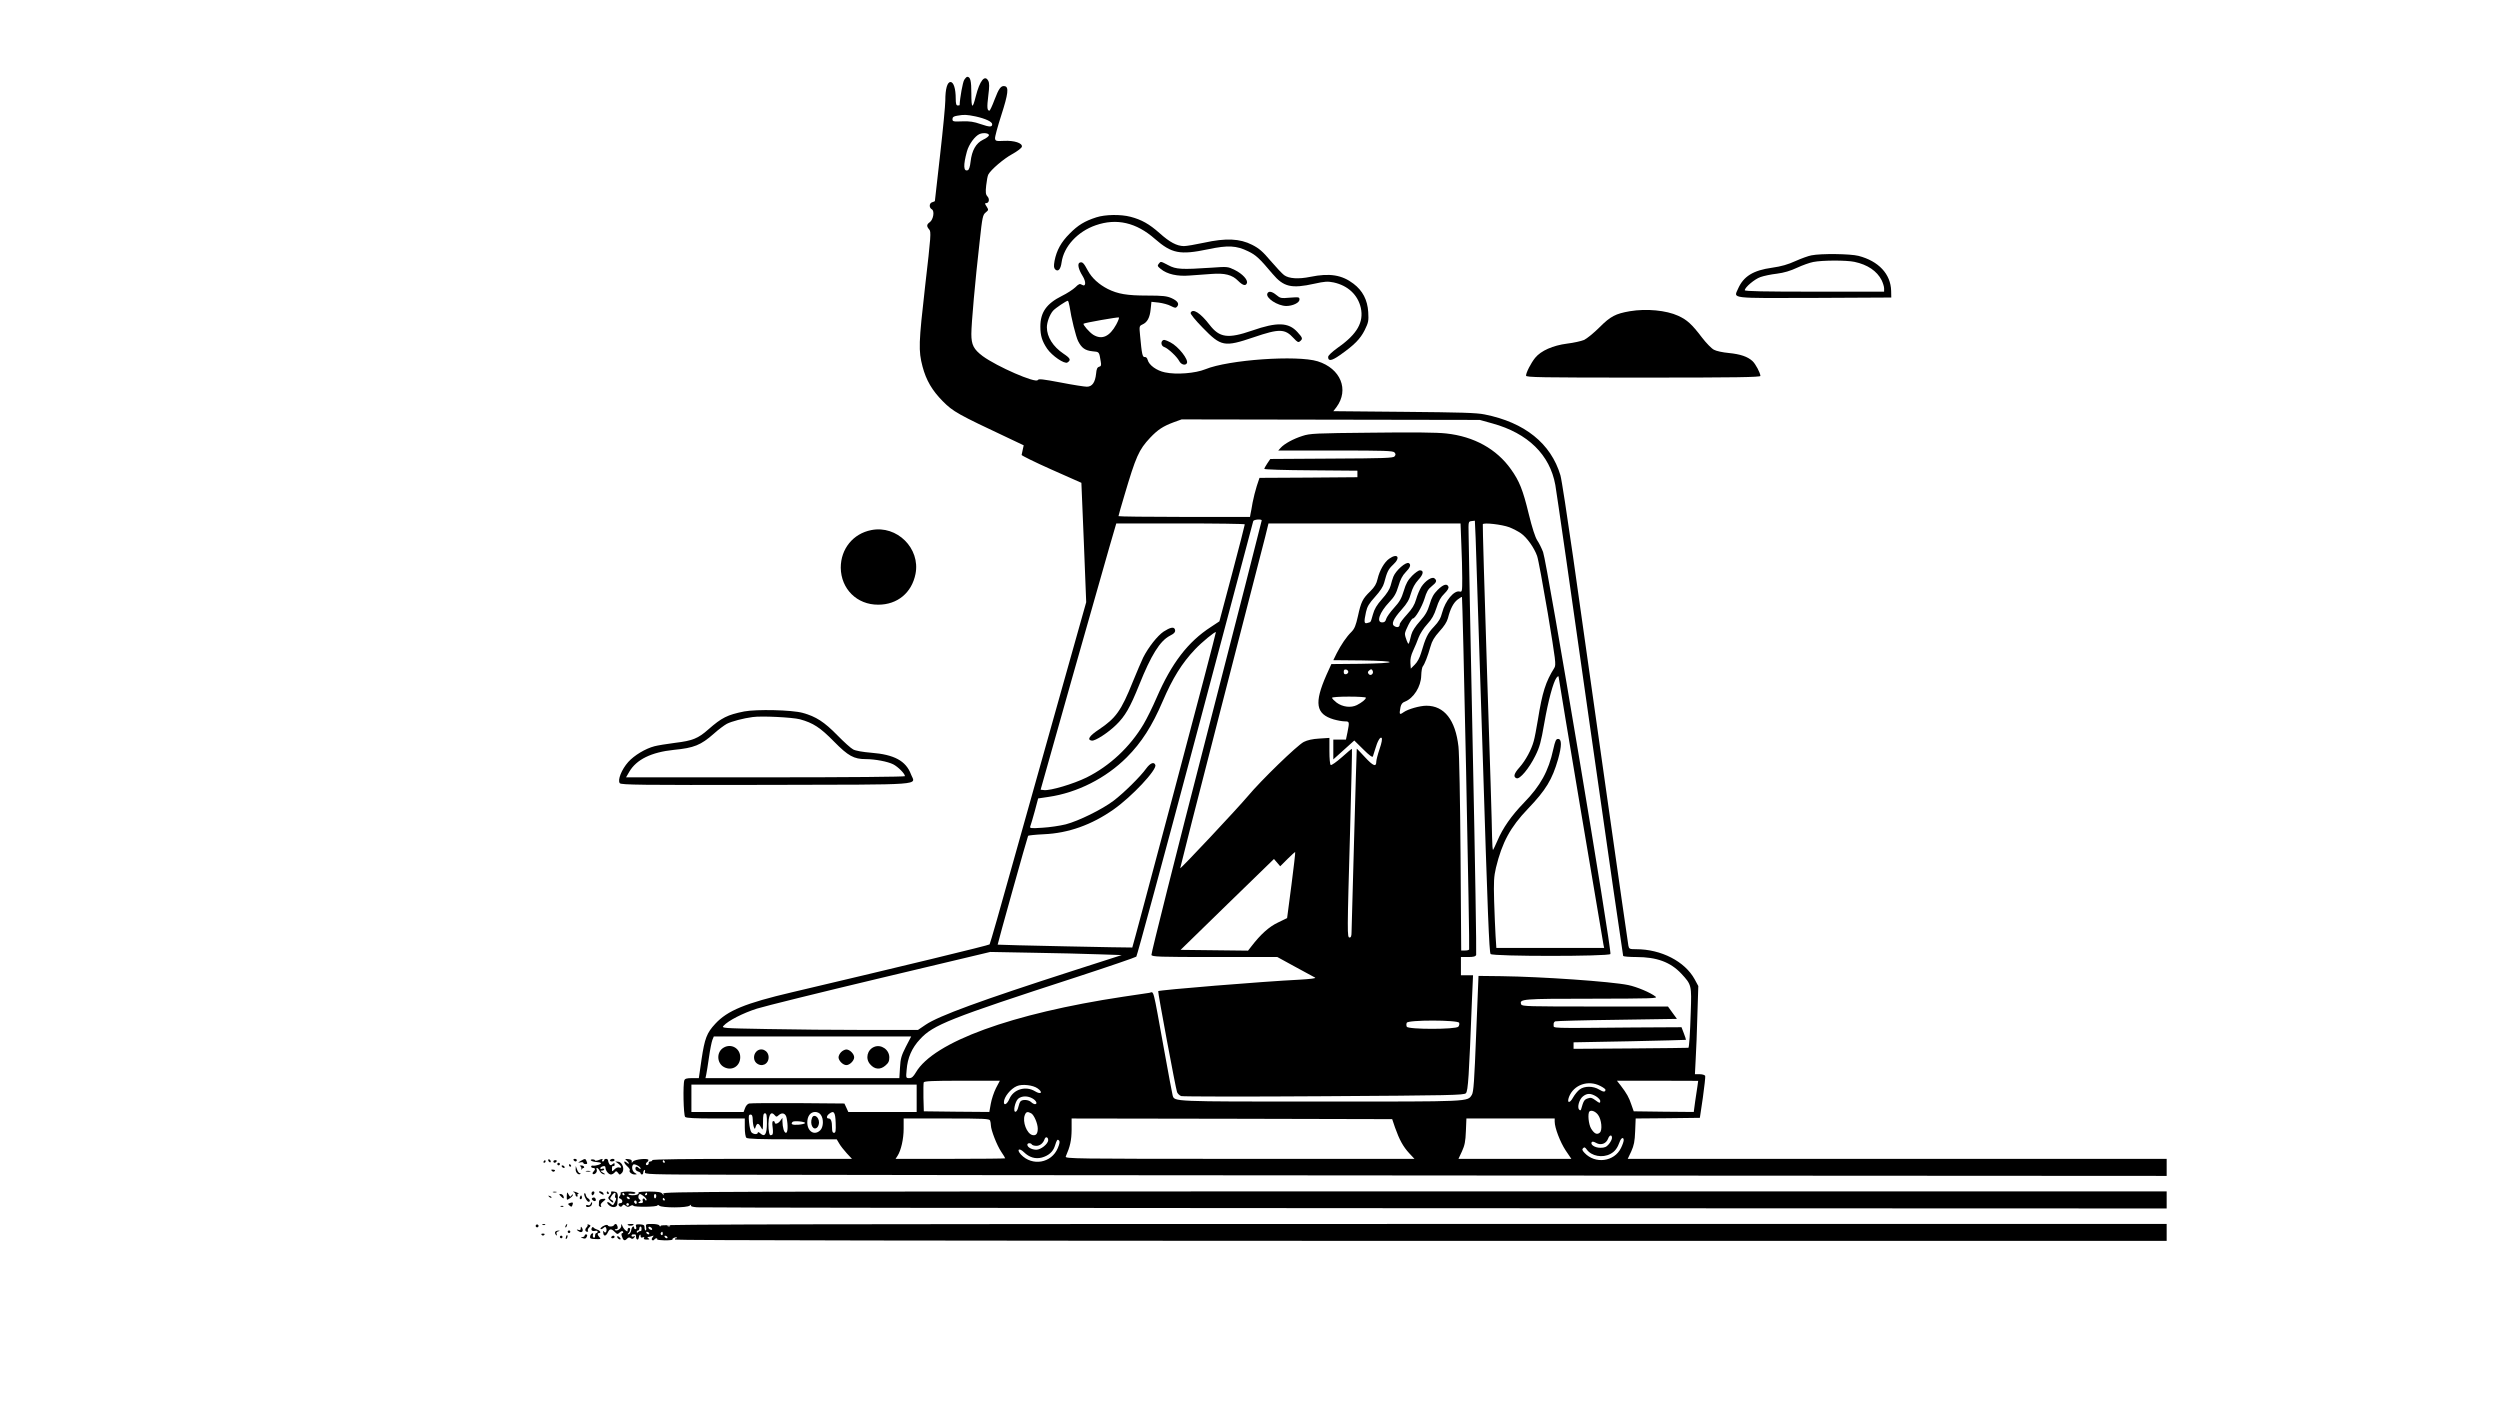 <?xml version="1.0" standalone="no"?>
<!DOCTYPE svg PUBLIC "-//W3C//DTD SVG 20010904//EN"
 "http://www.w3.org/TR/2001/REC-SVG-20010904/DTD/svg10.dtd">
<svg version="1.0" xmlns="http://www.w3.org/2000/svg"
 width="1920pt" height="1080pt" viewBox="0 0 1920 1080"
 preserveAspectRatio="xMidYMid meet">

<g transform="translate(0,1080) scale(0.1,-0.1)"
fill="#000000" stroke="none">
<path d="M7405 10186 c-11 -17 -33 -138 -35 -193 0 -2 -7 -3 -15 -3 -11 0 -15
13 -15 53 0 75 -16 127 -40 127 -25 0 -40 -53 -40 -142 0 -36 -18 -224 -40
-417 -22 -193 -40 -352 -40 -354 0 -3 -9 -7 -20 -10 -24 -6 -27 -42 -3 -55 22
-13 11 -79 -17 -99 -24 -17 -25 -31 -4 -55 16 -17 14 -47 -31 -435 -50 -440
-52 -496 -20 -618 28 -106 74 -184 155 -266 80 -81 117 -101 508 -285 l114
-54 -7 -32 c-4 -18 -8 -37 -9 -42 0 -5 103 -56 229 -112 l230 -102 19 -458 18
-459 -190 -675 c-105 -371 -270 -961 -368 -1310 -97 -349 -180 -639 -184 -643
-6 -7 -670 -168 -1515 -367 -362 -85 -498 -141 -592 -243 -65 -70 -81 -112
-105 -272 l-21 -145 -53 0 c-38 0 -53 -4 -58 -16 -12 -30 -7 -269 6 -282 9 -9
75 -12 235 -12 l223 0 0 -68 c0 -40 5 -73 12 -80 9 -9 101 -12 353 -12 l341 0
19 -32 c10 -18 37 -52 58 -75 l40 -43 -767 0 c-504 0 -766 -3 -766 -10 0 -5
-7 -10 -15 -10 -8 0 -14 -5 -13 -11 2 -6 -3 -14 -9 -16 -15 -6 -17 13 -3 22 5
3 10 11 10 16 0 16 -103 6 -118 -11 -11 -13 -12 -13 -10 0 2 10 -7 16 -27 18
-27 2 -28 1 -12 -11 9 -8 17 -18 17 -22 0 -4 -7 -2 -15 5 -28 23 -28 1 0 -25
16 -14 25 -28 22 -32 -11 -11 14 -33 37 -33 21 1 21 1 1 13 -20 12 -27 48 -12
63 9 9 57 -16 57 -30 0 -6 -5 -5 -12 2 -17 17 -28 15 -28 -4 0 -9 9 -18 20
-21 11 -3 20 -9 20 -14 0 -5 5 -9 10 -9 6 0 10 6 10 14 0 8 4 17 9 20 5 4 7
-3 4 -14 -5 -20 2 -20 693 -22 385 -2 3015 -4 5847 -6 l5147 -3 0 66 0 65
-2069 0 -2070 0 27 57 c21 47 27 77 30 155 l4 98 247 2 246 3 23 155 c12 85
20 160 18 167 -3 7 -22 13 -42 13 l-37 0 6 118 c4 64 10 216 13 338 l7 221
-28 52 c-75 137 -257 231 -449 231 -51 0 -55 2 -60 27 -6 30 -292 2042 -425
2988 -45 314 -88 595 -97 625 -73 244 -274 406 -582 467 -62 13 -185 16 -619
20 l-543 5 24 31 c99 134 32 297 -144 352 -158 49 -686 12 -863 -61 -76 -31
-222 -43 -310 -24 -64 13 -123 56 -133 96 -4 15 -12 23 -22 22 -18 -3 -23 23
-36 163 -7 74 -7 75 18 87 37 16 57 53 63 117 l6 57 56 -6 c31 -4 73 -15 93
-26 31 -16 38 -17 48 -5 19 22 4 44 -42 65 -36 16 -66 20 -188 20 -154 0 -225
12 -303 51 -68 35 -121 83 -152 140 -32 60 -42 70 -63 62 -19 -8 -10 -51 22
-102 29 -46 26 -88 -5 -68 -16 10 -24 7 -51 -20 -18 -17 -64 -47 -103 -66
-118 -59 -165 -126 -165 -235 0 -70 13 -112 52 -170 38 -55 133 -120 156 -106
29 19 23 32 -31 68 -79 53 -127 128 -127 202 0 39 22 99 48 128 18 20 101 76
113 76 3 0 9 -19 13 -42 13 -90 49 -234 66 -268 27 -53 54 -72 110 -78 54 -5
51 -2 64 -80 5 -28 2 -35 -13 -39 -14 -4 -20 -17 -23 -53 -7 -67 -30 -100 -71
-100 -17 0 -108 14 -200 32 -138 26 -170 30 -177 19 -16 -26 -312 103 -423
184 -69 52 -87 86 -87 170 0 78 29 406 64 712 20 187 24 203 46 221 23 19 23
20 7 46 -14 21 -15 26 -3 26 22 0 28 31 10 51 -14 15 -16 31 -10 85 4 37 11
74 16 83 20 38 120 123 185 158 38 21 71 46 73 56 6 28 -59 49 -137 45 -61 -3
-66 -1 -69 18 -2 12 20 92 48 179 53 164 59 217 27 223 -29 6 -45 -15 -79
-104 -17 -46 -35 -84 -39 -84 -18 0 -20 25 -9 114 9 71 9 98 0 115 -26 50 -65
3 -96 -119 -25 -101 -34 -95 -34 21 0 99 -7 129 -32 129 -4 0 -15 -11 -23 -24z
m87 -280 c77 -17 128 -41 128 -60 0 -23 -19 -23 -89 1 -51 18 -83 23 -141 21
-69 -3 -75 -1 -75 17 0 15 9 22 35 26 56 10 71 9 142 -5z m103 -144 c0 -8 -20
-24 -45 -35 -55 -27 -86 -82 -96 -169 -4 -38 -12 -62 -21 -65 -34 -13 -36 38
-7 144 15 55 62 119 98 134 30 12 71 6 71 -9z m978 -1454 c-51 -93 -110 -120
-177 -79 -29 18 -82 79 -74 85 7 7 263 52 271 48 4 -2 -5 -26 -20 -54z m2889
-760 c272 -75 441 -240 483 -473 8 -44 128 -874 265 -1845 138 -970 254 -1768
256 -1772 3 -4 49 -8 102 -8 156 0 261 -39 344 -127 80 -86 80 -90 73 -297 -5
-162 -12 -267 -18 -273 -1 -1 -200 -3 -442 -5 l-440 -3 0 25 0 25 430 8 c236
5 431 10 433 11 1 2 -6 25 -16 50 l-18 47 -370 -2 c-665 -6 -609 -7 -612 19
-2 13 3 24 12 28 8 3 222 9 475 12 l460 7 -35 48 -34 47 -560 0 c-511 0 -561
1 -567 16 -16 42 4 44 541 44 468 1 509 2 491 16 -39 31 -143 75 -211 89 -131
27 -663 64 -974 68 l-175 2 -18 -445 c-14 -364 -20 -448 -33 -468 -35 -54 3
-52 -1159 -52 -1151 0 -1124 -1 -1139 47 -3 10 -33 169 -66 353 -89 491 -76
442 -113 435 -18 -3 -108 -16 -202 -30 -855 -129 -1454 -347 -1591 -581 -20
-34 -32 -44 -51 -44 -25 0 -26 1 -20 63 7 93 40 169 103 236 101 110 227 160
1199 476 248 81 455 152 462 158 6 7 210 759 453 1672 243 913 443 1666 445
1673 5 13 65 17 65 5 0 -5 -191 -753 -426 -1664 -235 -911 -424 -1664 -421
-1673 6 -14 53 -16 487 -16 l480 0 137 -75 c76 -41 145 -78 153 -83 9 -6 -36
-11 -120 -16 -284 -14 -1077 -79 -1085 -88 -4 -6 135 -752 145 -776 5 -12 20
-26 32 -30 13 -4 506 -5 1096 -1 976 6 1075 8 1090 23 17 17 24 125 47 724 l8
182 -47 0 -46 0 0 70 0 70 55 0 c41 0 57 4 62 16 3 8 -8 716 -26 1572 -17 856
-32 1602 -32 1657 -2 99 -2 100 23 103 l25 3 6 -133 c3 -73 27 -819 54 -1657
38 -1212 50 -1527 61 -1538 19 -19 904 -19 920 0 14 17 -487 3008 -517 3087
-11 29 -31 70 -45 90 -16 25 -39 96 -65 202 -45 186 -72 253 -136 343 -111
157 -285 253 -498 276 -68 8 -260 10 -572 6 -434 -4 -475 -6 -532 -25 -70 -22
-139 -60 -167 -91 l-19 -21 440 0 c379 0 442 -2 453 -15 10 -12 10 -18 0 -30
-10 -13 -80 -15 -483 -17 l-471 -3 -23 -34 c-13 -19 -23 -38 -23 -42 0 -5 161
-10 358 -11 l357 -3 0 -25 0 -25 -376 -3 -376 -2 -21 -63 c-11 -34 -25 -91
-32 -127 -6 -36 -13 -75 -16 -87 l-4 -23 -505 0 c-278 0 -505 3 -505 6 0 4 20
75 45 158 89 301 111 351 198 444 59 62 98 88 181 119 l61 22 1145 -2 1145 -2
97 -27z m-1902 -775 c0 -5 -43 -174 -97 -377 l-98 -368 -65 -43 c-177 -114
-303 -280 -417 -543 -30 -70 -75 -161 -100 -203 -104 -176 -261 -322 -438
-410 -102 -50 -277 -102 -326 -97 l-27 3 237 840 c131 462 262 922 291 1023
l53 182 493 0 c272 0 494 -3 494 -7z m1663 -150 c4 -87 7 -206 7 -265 0 -100
-1 -106 -20 -101 -42 11 -110 -70 -134 -161 -11 -44 -26 -70 -63 -109 -49 -51
-64 -83 -99 -202 -11 -37 -29 -71 -49 -90 l-30 -30 -3 43 c-2 29 4 59 21 95
14 29 32 74 42 101 10 27 39 73 66 102 36 39 53 70 71 125 17 54 33 83 61 110
24 24 35 42 31 53 -10 27 -40 18 -83 -25 -31 -31 -46 -58 -61 -110 -17 -55
-32 -82 -75 -130 -35 -39 -59 -76 -66 -103 -21 -84 -20 -82 -35 -47 -8 19 -14
42 -14 53 0 23 49 118 61 118 18 0 69 88 89 151 16 53 28 75 55 96 38 30 43
44 22 61 -19 16 -70 -18 -101 -65 -13 -21 -31 -64 -40 -96 -13 -44 -30 -72
-71 -117 -30 -33 -55 -66 -55 -74 0 -22 -17 -28 -39 -16 -29 15 -12 55 54 129
42 47 58 75 71 123 13 44 30 75 57 105 40 43 44 73 11 73 -9 0 -36 -19 -59
-42 -32 -33 -47 -59 -64 -116 -18 -59 -32 -84 -75 -131 -29 -32 -56 -70 -60
-84 -5 -20 -13 -27 -31 -27 -47 0 -20 77 54 155 39 41 54 67 71 124 15 51 31
81 55 106 35 35 44 59 25 70 -22 13 -100 -56 -119 -104 -6 -15 -15 -45 -21
-69 -7 -27 -30 -63 -66 -103 -40 -45 -59 -77 -70 -118 -19 -66 -14 -57 -41
-65 -27 -9 -29 5 -12 84 9 41 23 65 70 117 39 43 62 79 69 106 23 87 32 105
70 141 59 54 34 91 -31 45 -37 -26 -74 -90 -89 -155 -9 -39 -22 -61 -56 -95
-59 -57 -71 -81 -95 -191 -16 -72 -26 -96 -49 -120 -39 -38 -80 -99 -114 -165
l-26 -53 217 -2 c139 -2 217 -7 216 -13 -2 -6 -88 -11 -226 -13 l-222 -2 -38
-84 c-95 -216 -82 -300 56 -341 28 -8 66 -15 84 -15 37 0 38 -2 22 -83 l-12
-57 -48 0 -49 0 0 -76 0 -76 81 73 80 72 69 -68 c47 -47 71 -64 74 -54 2 8 10
32 17 54 18 63 39 99 50 88 6 -6 1 -37 -16 -86 -14 -41 -25 -85 -25 -96 0 -44
-24 -34 -87 34 -35 38 -63 67 -63 65 -2 -12 -39 -1370 -40 -1407 0 -31 -4 -43
-15 -43 -19 0 -19 23 4 830 9 338 16 617 14 619 -1 2 -36 -27 -77 -64 -41 -36
-80 -64 -86 -60 -6 4 -10 48 -10 107 l0 101 -77 -5 c-53 -3 -92 -12 -120 -26
-52 -27 -329 -296 -430 -417 -79 -94 -514 -558 -519 -553 -1 2 139 552 312
1223 173 671 326 1266 341 1323 l25 102 738 0 737 0 6 -157z m368 128 c28 -11
69 -32 90 -47 45 -31 102 -111 124 -174 9 -24 45 -222 82 -439 61 -370 65
-397 50 -421 -66 -105 -92 -186 -126 -398 -11 -67 -25 -141 -32 -164 -17 -64
-62 -148 -108 -200 -44 -49 -51 -75 -24 -85 25 -10 96 75 144 172 34 68 44
106 69 250 31 178 69 316 94 350 9 11 16 15 16 8 0 -14 338 -2027 345 -2060
l5 -23 -414 0 -414 0 -6 93 c-3 50 -8 171 -11 267 -4 151 -2 186 14 256 47
194 110 311 245 452 139 145 187 225 232 381 29 103 29 156 0 156 -16 0 -22
-14 -37 -80 -36 -167 -98 -280 -226 -411 -95 -98 -162 -194 -203 -291 -15 -35
-30 -66 -33 -70 -4 -3 -7 43 -8 103 0 60 -17 622 -38 1249 -20 627 -35 1144
-33 1149 8 14 146 -2 203 -23z m-331 -1888 c15 -741 26 -1351 23 -1355 -2 -5
-17 -8 -33 -8 l-28 0 -5 738 c-3 405 -10 778 -16 828 -23 205 -109 314 -246
314 -51 0 -141 -26 -174 -49 -34 -24 -36 -20 -25 39 5 22 15 35 33 41 67 26
124 115 126 200 1 32 6 64 12 71 14 17 38 78 59 152 12 44 29 72 69 117 36 39
57 72 65 101 18 72 42 118 74 143 17 13 32 22 34 20 2 -2 17 -611 32 -1352z
m-2240 -130 c-177 -664 -322 -1209 -324 -1210 -2 -2 -1030 19 -1034 22 -2 2
228 826 234 836 2 3 56 9 121 12 188 8 367 72 535 190 140 98 335 306 321 342
-10 27 -39 15 -70 -27 -44 -62 -173 -189 -251 -248 -89 -67 -268 -155 -367
-181 -44 -11 -125 -23 -179 -26 -93 -6 -99 -5 -93 12 4 9 19 61 34 115 l26 98
81 12 c219 32 439 143 600 304 113 113 195 242 275 429 77 179 148 294 250
401 50 53 153 138 159 131 2 -2 -141 -547 -318 -1212z m1335 907 c0 -8 -8 -16
-17 -18 -13 -2 -18 3 -18 18 0 15 5 20 18 18 9 -2 17 -10 17 -18z m188 6 c8
-21 -17 -40 -31 -23 -9 10 -8 17 0 25 16 16 25 15 31 -2z m-53 -204 c0 -13
-30 -37 -69 -57 -46 -23 -110 -15 -156 19 -19 15 -35 31 -35 37 0 5 55 9 130
9 72 0 130 -4 130 -8z m-572 -1441 l-33 -252 -70 -34 c-68 -32 -133 -90 -205
-184 l-25 -32 -259 3 -259 3 358 349 359 349 24 -28 24 -28 56 56 c31 31 58
55 59 53 2 -2 -11 -117 -29 -255z m-1483 -530 l180 -6 -370 -119 c-714 -230
-1036 -348 -1136 -416 l-59 -40 -402 0 c-222 0 -562 3 -756 7 -346 6 -352 7
-335 25 36 40 150 98 257 132 61 19 489 125 951 235 l840 200 325 -6 c179 -3
406 -8 505 -12z m2771 -526 c4 -8 1 -22 -6 -30 -19 -22 -388 -22 -396 0 -4 8
-4 22 0 30 8 23 394 22 402 0z m-4249 -184 c-35 -69 -41 -91 -45 -160 l-5 -81
-744 0 -745 0 6 28 c3 15 13 74 21 132 8 58 20 117 26 133 l11 27 758 0 758 0
-41 -79z m692 -318 c-16 -32 -34 -86 -40 -121 l-11 -62 -252 2 -251 3 -3 104
c-1 58 0 111 2 118 4 10 65 13 295 13 l290 0 -30 -57z m5388 19 c-3 -20 -11
-74 -18 -120 l-11 -82 -231 2 -230 3 -18 51 c-18 55 -36 87 -82 147 l-29 37
312 0 312 -1 -5 -37z m-747 -2 c22 -11 40 -24 40 -29 0 -19 -16 -19 -48 1 -45
28 -113 29 -150 1 -15 -11 -38 -39 -51 -62 -26 -48 -49 -44 -31 5 36 93 147
132 240 84z m-5250 -95 l0 -105 -262 0 -263 0 -15 33 -15 32 -355 3 c-195 1
-365 0 -377 -3 -12 -3 -25 -18 -31 -35 l-11 -30 -200 0 -201 0 0 105 0 105
865 0 865 0 0 -105z m929 76 c44 -31 26 -50 -20 -22 -72 44 -166 15 -197 -59
-17 -40 -42 -54 -42 -25 0 40 52 104 100 124 40 17 123 8 159 -18z m4289 -61
c17 -11 32 -27 32 -35 0 -20 -5 -19 -40 7 -24 18 -35 20 -57 12 -26 -9 -32
-19 -50 -83 -3 -10 -7 -11 -15 -3 -17 17 0 79 29 102 32 25 59 25 101 0z
m-4327 -17 c29 -17 39 -43 17 -43 -6 0 -20 7 -29 16 -21 19 -65 22 -81 6 -6
-6 -13 -25 -17 -43 -4 -18 -13 -35 -20 -37 -24 -8 -6 79 19 100 28 23 74 23
111 1z m4342 -125 c27 -36 35 -119 13 -137 -21 -18 -42 -8 -66 31 -20 32 -28
117 -13 132 14 13 46 1 66 -26z m-5969 0 c23 -32 20 -94 -4 -118 -44 -44 -100
-11 -100 60 0 48 24 80 60 80 18 0 34 -8 44 -22z m114 -61 c2 -64 0 -77 -13
-77 -11 0 -15 11 -15 39 0 49 -8 71 -26 71 -19 0 -17 20 4 36 36 28 47 14 50
-69z m1501 73 c22 -11 51 -79 51 -118 0 -40 -14 -56 -42 -49 -42 11 -77 102
-58 152 10 27 21 30 49 15z m-2029 -74 c0 -86 -16 -112 -50 -81 -11 10 -20 13
-20 7 0 -17 -35 -15 -50 3 -6 8 -14 41 -17 75 -5 51 -3 60 11 60 12 0 16 -10
17 -37 0 -21 4 -47 8 -58 8 -19 8 -19 15 3 10 29 22 28 40 -5 15 -27 15 -26
16 40 0 53 3 67 15 67 12 0 15 -15 15 -74z m60 59 c12 -14 15 -14 31 1 26 23
53 14 60 -21 12 -57 10 -115 -5 -115 -14 0 -26 40 -27 89 l0 26 -16 -22 c-16
-23 -43 -31 -43 -13 0 6 -5 10 -11 10 -8 0 -10 -15 -5 -49 4 -32 3 -52 -4 -56
-6 -4 -13 -5 -16 -2 -11 10 -16 79 -10 121 8 48 23 58 46 31z m1654 -41 c3 -9
6 -25 6 -37 1 -37 46 -153 79 -202 17 -25 31 -48 31 -51 0 -2 -190 -4 -421 -4
l-421 0 15 23 c27 42 47 129 47 209 l0 78 329 0 c291 0 330 -2 335 -16z m3110
-54 c33 -93 62 -146 108 -196 l41 -44 -1343 0 c-1274 0 -1342 1 -1335 18 34
78 44 124 45 205 l0 87 1231 -2 1231 -3 22 -65z m1226 46 c0 -48 42 -157 84
-221 l44 -65 -433 0 -434 0 27 58 c21 46 27 76 30 155 l4 97 339 0 339 0 0
-24z m-5757 -11 c-2 -5 -25 -11 -53 -13 -46 -3 -60 4 -43 22 11 11 98 2 96 -9z
m6197 -114 c0 -11 -11 -32 -24 -48 -19 -22 -32 -28 -65 -28 -42 0 -79 24 -67
43 4 7 16 5 35 -6 36 -20 76 -6 91 33 11 30 30 33 30 6z m-4330 -17 c0 -29
-56 -74 -92 -74 -35 1 -68 19 -68 39 0 14 27 15 35 1 3 -5 19 -10 34 -10 28 0
53 20 64 53 8 21 27 14 27 -9z m4420 -1 c0 -9 -9 -36 -21 -60 -51 -105 -198
-125 -280 -37 -18 19 -20 27 -11 36 10 10 16 7 28 -10 36 -51 121 -67 182 -34
34 18 54 44 72 95 11 30 30 37 30 10z m-4346 -60 c-48 -116 -196 -142 -283
-50 -36 39 -15 55 23 18 41 -40 88 -54 137 -41 51 14 86 44 100 88 16 51 20
55 32 43 8 -8 5 -24 -9 -58z m-3019 -103 c3 -5 1 -10 -4 -10 -6 0 -11 5 -11
10 0 6 2 10 4 10 3 0 8 -4 11 -10z"/>
<path d="M8936 5949 c-47 -32 -115 -118 -156 -198 -12 -24 -48 -109 -80 -187
-89 -222 -130 -279 -258 -365 -77 -51 -96 -81 -57 -87 26 -4 126 61 187 121
69 67 107 133 177 307 92 230 160 338 235 377 36 18 46 31 39 50 -8 21 -36 15
-87 -18z"/>
<path d="M5559 2755 c-58 -32 -56 -121 3 -151 60 -31 123 8 123 77 0 67 -68
107 -126 74z"/>
<path d="M6714 2760 c-54 -22 -70 -91 -31 -134 34 -40 77 -43 115 -11 25 21
32 34 32 64 0 60 -63 103 -116 81z"/>
<path d="M5807 2722 c-22 -24 -21 -65 1 -85 40 -36 95 -11 95 43 0 54 -61 81
-96 42z"/>
<path d="M6460 2720 c-11 -11 -20 -29 -20 -40 0 -26 34 -60 60 -60 26 0 60 34
60 60 0 26 -34 60 -60 60 -11 0 -29 -9 -40 -20z"/>
<path d="M6236 2214 c-18 -48 9 -99 39 -74 8 7 15 24 15 39 0 44 -41 70 -54
35z"/>
<path d="M8420 9131 c-90 -29 -141 -60 -205 -125 -66 -66 -100 -128 -116 -209
-7 -41 -6 -54 5 -66 22 -21 42 0 49 54 17 122 123 237 262 285 161 56 312 21
455 -105 129 -112 191 -125 410 -79 152 32 216 28 306 -16 60 -29 86 -53 187
-173 85 -101 145 -115 321 -76 81 18 103 19 148 10 110 -24 186 -95 209 -195
24 -110 -28 -202 -175 -305 -48 -35 -76 -61 -76 -73 0 -34 27 -30 91 15 110
77 156 124 190 192 29 59 31 71 27 139 -6 93 -43 164 -113 217 -89 68 -183 83
-331 53 -92 -19 -165 -14 -202 13 -15 11 -61 60 -103 109 -61 72 -88 96 -143
124 -94 48 -201 53 -369 16 -65 -14 -135 -26 -155 -26 -54 1 -108 29 -187 100
-79 70 -138 103 -222 125 -76 20 -195 18 -263 -4z"/>
<path d="M13912 8839 c-23 -4 -78 -24 -123 -44 -57 -26 -108 -41 -179 -51
-145 -20 -220 -66 -262 -162 -34 -77 -70 -72 591 -70 l586 3 -1 51 c-3 129
-96 229 -251 269 -63 16 -286 19 -361 4z m330 -50 c100 -21 173 -70 209 -141
10 -21 19 -49 19 -63 l0 -25 -535 0 c-388 0 -535 3 -535 11 0 22 76 86 120
101 25 9 81 21 126 26 55 7 105 22 156 46 41 19 97 39 124 44 70 14 254 14
316 1z"/>
<path d="M8899 8774 c-12 -14 -9 -20 16 -40 49 -40 127 -58 222 -50 46 3 120
9 166 12 103 8 159 -6 205 -52 36 -36 59 -43 68 -19 10 25 -34 72 -92 101 -55
27 -56 27 -182 18 -226 -15 -270 -13 -329 19 -62 32 -57 31 -74 11z"/>
<path d="M9733 8545 c-13 -34 79 -94 145 -95 50 0 102 25 102 49 0 20 -4 20
-73 15 -68 -6 -74 -5 -104 20 -35 29 -61 33 -70 11z"/>
<path d="M12518 8410 c-110 -19 -149 -39 -233 -123 -44 -44 -98 -88 -120 -98
-22 -9 -80 -22 -130 -28 -108 -14 -200 -54 -245 -109 -32 -40 -70 -113 -70
-137 0 -13 104 -15 900 -15 713 0 900 3 900 13 -1 23 -37 92 -61 114 -37 34
-92 53 -182 62 -45 4 -97 15 -114 25 -18 9 -59 51 -92 94 -78 103 -115 136
-183 167 -92 42 -243 56 -370 35z"/>
<path d="M9144 8397 c-3 -8 37 -57 93 -114 141 -145 165 -150 392 -73 197 67
239 66 306 -7 29 -31 36 -35 49 -24 23 19 21 26 -20 71 -68 75 -156 78 -348
11 -186 -64 -250 -55 -327 45 -70 91 -130 129 -145 91z"/>
<path d="M8927 8183 c-14 -14 -6 -42 14 -48 29 -10 97 -73 115 -107 14 -28 47
-38 59 -18 16 26 -64 129 -127 161 -40 20 -51 23 -61 12z"/>
<path d="M6692 6729 c-140 -27 -235 -144 -235 -289 2 -163 124 -285 288 -284
147 0 257 91 286 236 39 196 -142 376 -339 337z"/>
<path d="M5715 5336 c-129 -26 -171 -47 -275 -138 -78 -69 -121 -87 -255 -103
-64 -8 -135 -20 -158 -26 -70 -18 -156 -70 -202 -121 -51 -57 -84 -140 -65
-163 11 -13 157 -15 1123 -13 1253 3 1146 -5 1113 82 -39 103 -129 151 -305
165 -63 5 -120 15 -138 25 -17 8 -72 58 -123 110 -99 101 -163 143 -265 171
-83 23 -355 29 -450 11z m428 -60 c102 -28 156 -63 262 -171 109 -111 153
-135 244 -135 71 0 170 -19 211 -40 37 -19 90 -72 90 -91 0 -5 -423 -9 -1071
-9 l-1071 0 25 43 c55 94 169 150 342 168 155 15 207 36 307 124 34 31 80 65
100 76 37 19 128 43 198 52 69 10 305 -2 363 -17z"/>
<path d="M4210 1891 c0 -5 5 -13 10 -16 6 -3 10 -2 10 4 0 5 -4 13 -10 16 -5
3 -10 2 -10 -4z"/>
<path d="M4405 1890 c3 -5 10 -10 16 -10 5 0 9 5 9 10 0 6 -7 10 -16 10 -8 0
-12 -4 -9 -10z"/>
<path d="M4460 1884 c-24 -14 -24 -15 -2 -11 12 3 22 1 22 -4 0 -5 7 -9 15 -9
17 0 18 2 9 24 -7 19 -12 19 -44 0z"/>
<path d="M4539 1887 c5 -5 23 -10 39 -11 17 -1 34 -4 37 -8 8 -8 -43 -24 -62
-20 -7 2 -13 -2 -13 -8 0 -5 7 -10 15 -10 18 0 19 -12 3 -28 -16 -16 -2 -28
16 -13 8 7 12 19 9 27 -9 23 11 16 22 -8 6 -13 19 -24 30 -26 17 -2 16 0 -5
12 -19 12 -21 15 -7 16 9 0 17 4 17 10 0 5 -7 7 -15 4 -8 -4 -15 -2 -15 4 0 5
9 12 20 15 14 4 20 0 20 -11 1 -23 24 -52 42 -52 9 0 21 7 28 15 11 13 14 13
26 -2 12 -17 14 -17 29 -2 25 24 7 83 -26 87 l-24 2 23 -16 c25 -19 30 -39 7
-30 -9 3 -24 -3 -35 -14 -20 -20 -20 -20 -20 6 0 14 4 23 10 19 6 -3 10 1 10
11 0 14 -2 14 -16 3 -13 -10 -17 -10 -25 2 -5 8 -9 20 -9 27 0 6 -7 12 -15 12
-8 0 -15 -4 -15 -10 0 -5 -5 -10 -11 -10 -5 0 -7 5 -4 10 8 12 3 13 -29 0 -14
-5 -26 -6 -26 -2 0 4 -9 8 -20 8 -12 0 -16 -4 -11 -9z"/>
<path d="M4685 1890 c-3 -5 3 -10 14 -10 12 0 21 5 21 10 0 6 -6 10 -14 10 -8
0 -18 -4 -21 -10z"/>
<path d="M4175 1880 c-3 -5 -1 -10 4 -10 6 0 11 5 11 10 0 6 -2 10 -4 10 -3 0
-8 -4 -11 -10z"/>
<path d="M4250 1880 c0 -5 4 -10 9 -10 6 0 13 5 16 10 3 6 -1 10 -9 10 -9 0
-16 -4 -16 -10z"/>
<path d="M4280 1860 c0 -5 5 -10 10 -10 6 0 10 5 10 10 0 6 -4 10 -10 10 -5 0
-10 -4 -10 -10z"/>
<path d="M4370 1850 c0 -5 5 -10 11 -10 5 0 7 5 4 10 -3 6 -8 10 -11 10 -2 0
-4 -4 -4 -10z"/>
<path d="M4315 1840 c3 -5 11 -10 16 -10 6 0 7 5 4 10 -3 6 -11 10 -16 10 -6
0 -7 -4 -4 -10z"/>
<path d="M4456 1844 c7 -3 11 -13 9 -22 -1 -9 0 -11 2 -4 3 6 9 12 14 12 6 0
7 5 4 10 -3 6 -14 10 -23 9 -9 0 -12 -3 -6 -5z"/>
<path d="M4421 1819 c-1 -25 24 -47 37 -34 3 3 0 5 -5 5 -6 0 -16 12 -21 28
l-10 27 -1 -26z"/>
<path d="M4239 1807 c7 -7 14 -8 21 -1 6 6 2 10 -12 11 -16 2 -18 -1 -9 -10z"/>
<path d="M4503 1803 c9 -2 23 -2 30 0 6 3 -1 5 -18 5 -16 0 -22 -2 -12 -5z"/>
<path d="M4248 1643 c6 -2 18 -2 25 0 6 3 1 5 -13 5 -14 0 -19 -2 -12 -5z"/>
<path d="M4353 1616 c-1 -35 -1 -35 23 -19 13 8 24 20 24 27 0 6 -4 4 -10 -4
-10 -16 -12 -14 -27 13 -7 14 -9 11 -10 -17z"/>
<path d="M4408 1643 c6 -2 12 -11 12 -19 0 -8 5 -14 11 -14 5 0 7 5 4 10 -3 6
0 10 7 11 14 0 -21 18 -37 18 -5 -1 -4 -3 3 -6z"/>
<path d="M4543 1635 c0 -8 4 -15 8 -15 4 0 9 7 13 15 3 9 0 15 -8 15 -7 0 -13
-7 -13 -15z"/>
<path d="M4600 1645 c0 -2 9 -9 20 -15 16 -9 18 -8 14 5 -5 13 -34 22 -34 10z"/>
<path d="M4660 1640 c0 -5 5 -10 11 -10 5 0 7 5 4 10 -3 6 -8 10 -11 10 -2 0
-4 -4 -4 -10z"/>
<path d="M4693 1643 c4 -3 -1 -15 -10 -25 -16 -18 -15 -20 5 -41 13 -12 22
-16 22 -9 0 7 -7 15 -15 18 -12 5 -12 9 2 30 19 29 37 32 28 4 -3 -11 -2 -20
4 -20 5 0 3 -14 -6 -31 -14 -29 -16 -29 -34 -13 -24 21 -36 12 -14 -10 25 -25
65 -21 66 7 1 12 2 36 4 52 1 17 -3 33 -9 37 -14 10 -52 10 -43 1z"/>
<path d="M4766 1638 c3 -5 0 -15 -6 -23 -10 -12 -9 -16 4 -21 20 -8 21 -34 1
-34 -18 0 -20 -16 -4 -26 6 -3 15 -1 19 7 7 10 11 10 25 -1 13 -11 21 -11 35
-2 11 7 21 8 25 2 7 -12 185 -10 185 3 0 5 6 4 14 -3 22 -17 211 -17 233 1 9
8 14 9 10 2 -5 -7 9 -12 46 -15 28 -3 2580 -6 5670 -7 l5617 -2 0 66 0 65
-5776 0 c-5497 0 -5776 -1 -5770 -17 6 -17 5 -17 -7 -1 -10 13 -31 16 -100 17
-49 0 -86 -3 -83 -8 3 -5 -1 -12 -10 -15 -23 -9 -62 -7 -68 2 -3 5 8 6 25 4
17 -2 29 0 29 7 0 6 -23 10 -60 10 -34 -1 -57 -5 -54 -11z m29 -8 c3 -5 1 -10
-4 -10 -6 0 -11 5 -11 10 0 6 2 10 4 10 3 0 8 -4 11 -10z m175 0 c0 -5 -5 -10
-11 -10 -5 0 -7 5 -4 10 3 6 8 10 11 10 2 0 4 -4 4 -10z m-21 -21 c13 -11 20
-23 16 -27 -4 -4 -10 -1 -12 6 -3 6 -9 10 -13 7 -5 -3 -7 -12 -3 -20 3 -11 -2
-15 -18 -15 -19 0 -21 2 -9 10 13 8 13 11 1 19 -14 9 -9 41 6 41 4 -1 19 -10
32 -21z m91 7 c0 -23 -16 -27 -17 -5 -1 10 2 19 8 19 5 0 9 -6 9 -14z m-205
-16 c3 -5 2 -10 -4 -10 -5 0 -13 5 -16 10 -3 6 -2 10 4 10 5 0 13 -4 16 -10z
m270 -10 c3 -5 1 -10 -4 -10 -6 0 -11 5 -11 10 0 6 2 10 4 10 3 0 8 -4 11 -10z
m-215 -26 c0 -8 -4 -12 -10 -9 -5 3 -10 10 -10 16 0 5 5 9 10 9 6 0 10 -7 10
-16z m-60 -14 c0 -5 -4 -10 -10 -10 -5 0 -10 5 -10 10 0 6 5 10 10 10 6 0 10
-4 10 -10z"/>
<path d="M4488 1635 c-9 -9 19 -65 32 -65 15 0 12 18 -4 27 -8 4 -15 16 -17
26 -2 11 -7 16 -11 12z"/>
<path d="M4308 1612 c19 -21 27 -20 19 3 -4 8 -13 15 -22 15 -13 0 -12 -3 3
-18z"/>
<path d="M4217 1609 c7 -7 15 -10 18 -7 3 3 -2 9 -12 12 -14 6 -15 5 -6 -5z"/>
<path d="M4456 1611 c-4 -7 -5 -15 -2 -18 9 -9 19 4 14 18 -4 11 -6 11 -12 0z"/>
<path d="M4552 1601 c-10 -6 -10 -10 2 -20 16 -13 29 -2 18 16 -4 7 -13 8 -20
4z"/>
<path d="M4623 1592 c-15 -2 -23 -10 -23 -23 0 -10 0 -22 -1 -26 0 -4 5 -9 12
-12 7 -2 9 1 4 9 -5 8 1 19 16 31 27 20 24 26 -8 21z"/>
<path d="M4377 1561 c-17 -6 -17 -8 -3 -20 13 -11 17 -11 22 3 8 21 4 25 -19
17z"/>
<path d="M4536 1554 c-3 -9 -12 -14 -21 -10 -8 3 -15 1 -15 -4 0 -17 37 -11
44 6 4 9 5 19 2 21 -2 2 -6 -4 -10 -13z"/>
<path d="M4308 1533 c7 -3 16 -2 19 1 4 3 -2 6 -13 5 -11 0 -14 -3 -6 -6z"/>
<path d="M4116 1391 c-4 -5 -2 -12 3 -15 5 -4 12 -2 15 3 4 5 2 12 -3 15 -5 4
-12 2 -15 -3z"/>
<path d="M4168 1393 c7 -3 16 -2 19 1 4 3 -2 6 -13 5 -11 0 -14 -3 -6 -6z"/>
<path d="M4345 1389 c-4 -6 -5 -12 -2 -15 2 -3 7 2 10 11 7 17 1 20 -8 4z"/>
<path d="M4512 1394 c4 -3 0 -13 -8 -21 -14 -15 -11 -33 7 -33 6 0 8 4 4 9 -3
5 1 16 10 24 13 13 13 16 -2 22 -10 3 -14 3 -11 -1z"/>
<path d="M4644 1389 c-23 -8 -42 -29 -27 -29 5 0 14 5 21 12 9 9 13 7 18 -5 8
-22 -6 -44 -17 -26 -6 10 -8 7 -6 -9 2 -29 21 -28 35 3 14 30 26 31 53 4 19
-19 22 -20 39 -4 12 11 20 13 25 6 3 -6 1 -11 -5 -11 -7 0 -9 -8 -5 -22 11
-35 21 -41 39 -23 12 13 20 14 30 6 10 -8 17 -7 26 4 11 13 10 14 -4 9 -9 -3
-16 -1 -16 5 0 6 5 11 10 11 6 0 13 0 18 0 4 0 7 -9 7 -20 1 -24 18 -27 21 -4
3 22 14 31 14 11 0 -11 5 -14 17 -10 11 4 14 3 9 -5 -5 -8 2 -12 21 -12 22 0
25 2 13 10 -9 6 -10 10 -3 10 6 0 20 3 30 7 15 6 16 5 5 -9 -8 -10 -9 -19 -3
-22 5 -4 12 -2 16 4 3 5 11 10 16 10 6 0 8 -3 6 -7 -3 -5 24 -8 58 -9 35 0 62
3 60 7 -6 8 26 22 33 14 3 -3 0 -5 -7 -5 -7 0 -9 -4 -6 -10 4 -6 2067 -9 5730
-10 l5725 0 0 65 0 65 -5779 0 c-4614 0 -5781 -3 -5785 -12 -5 -10 -7 -10 -12
0 -3 7 -26 12 -56 12 -48 0 -50 -1 -46 -25 3 -14 1 -25 -3 -25 -5 0 -9 10 -9
23 0 18 -6 22 -36 24 -30 1 -34 -1 -29 -18 4 -11 2 -19 -4 -19 -6 0 -11 5 -11
10 0 22 -19 8 -22 -17 -2 -14 -10 -28 -18 -31 -12 -4 -13 -2 -2 9 14 16 16 39
2 39 -5 0 -10 -7 -10 -16 0 -14 -2 -14 -16 -3 -9 7 -20 22 -24 34 -9 19 -9 19
-9 -2 -1 -21 -36 -42 -48 -29 -4 3 1 6 9 6 11 0 14 6 11 20 -6 22 -18 26 -28
10 -8 -12 -42 -13 -47 -1 -1 5 -13 5 -24 0z m503 -5 c-3 -3 -12 -4 -19 -1 -8
3 -5 6 6 6 11 1 17 -2 13 -5z m-220 -24 c-1 -10 -3 -17 -6 -15 -2 3 -10 0 -18
-6 -9 -9 -13 -8 -13 0 0 6 5 11 10 11 6 0 10 7 10 15 0 8 4 15 9 15 6 0 9 -9
8 -20z m81 2 c2 -7 -2 -10 -12 -6 -9 3 -16 11 -16 16 0 13 23 5 28 -10z m-23
-32 c3 -5 2 -10 -4 -10 -5 0 -13 5 -16 10 -3 6 -2 10 4 10 5 0 13 -4 16 -10z
m105 -6 c0 -8 -5 -12 -10 -9 -6 4 -8 11 -5 16 9 14 15 11 15 -7z m35 -24 c3
-5 2 -10 -4 -10 -5 0 -13 5 -16 10 -3 6 -2 10 4 10 5 0 13 -4 16 -10z"/>
<path d="M4820 1396 c0 -10 28 -13 41 -5 10 6 7 9 -13 9 -16 0 -28 -2 -28 -4z"/>
<path d="M4460 1366 c0 -12 -5 -16 -15 -12 -21 8 -19 -1 4 -13 22 -12 35 7 20
30 -7 11 -9 10 -9 -5z"/>
<path d="M4546 1371 c-11 -17 2 -30 24 -24 11 3 20 0 20 -6 0 -6 -4 -11 -10
-11 -5 0 -10 -9 -10 -21 0 -12 -4 -17 -11 -14 -6 4 -8 14 -5 22 4 9 1 13 -6
11 -7 -3 -14 -13 -16 -24 -2 -16 4 -19 42 -20 40 -2 43 0 31 13 -17 17 -20 33
-5 33 19 0 10 19 -12 26 -13 4 -26 11 -29 16 -4 6 -9 6 -13 -1z"/>
<path d="M4264 1339 c-3 -6 -1 -16 5 -22 9 -9 11 -8 6 5 -4 11 0 18 12 21 15
4 16 5 1 6 -9 0 -20 -4 -24 -10z"/>
<path d="M4360 1340 c0 -5 5 -10 10 -10 6 0 10 5 10 10 0 6 -4 10 -10 10 -5 0
-10 -4 -10 -10z"/>
<path d="M4160 1316 c7 -7 13 -7 20 0 6 6 3 10 -10 10 -13 0 -16 -4 -10 -10z"/>
<path d="M4347 1301 c-4 -17 -3 -21 5 -13 5 5 8 16 6 23 -3 8 -7 3 -11 -10z"/>
<path d="M4490 1310 c0 -5 -8 -10 -17 -11 -15 0 -15 -2 2 -8 12 -5 23 -4 27 3
11 16 10 26 -2 26 -5 0 -10 -4 -10 -10z"/>
<path d="M4300 1300 c0 -5 5 -10 10 -10 6 0 10 5 10 10 0 6 -4 10 -10 10 -5 0
-10 -4 -10 -10z"/>
<path d="M4695 1300 c-3 -5 1 -10 9 -10 9 0 16 5 16 10 0 6 -4 10 -9 10 -6 0
-13 -4 -16 -10z"/>
<path d="M4740 1302 c0 -12 19 -26 26 -19 2 2 -2 10 -11 17 -9 8 -15 8 -15 2z"/>
</g>
</svg>
